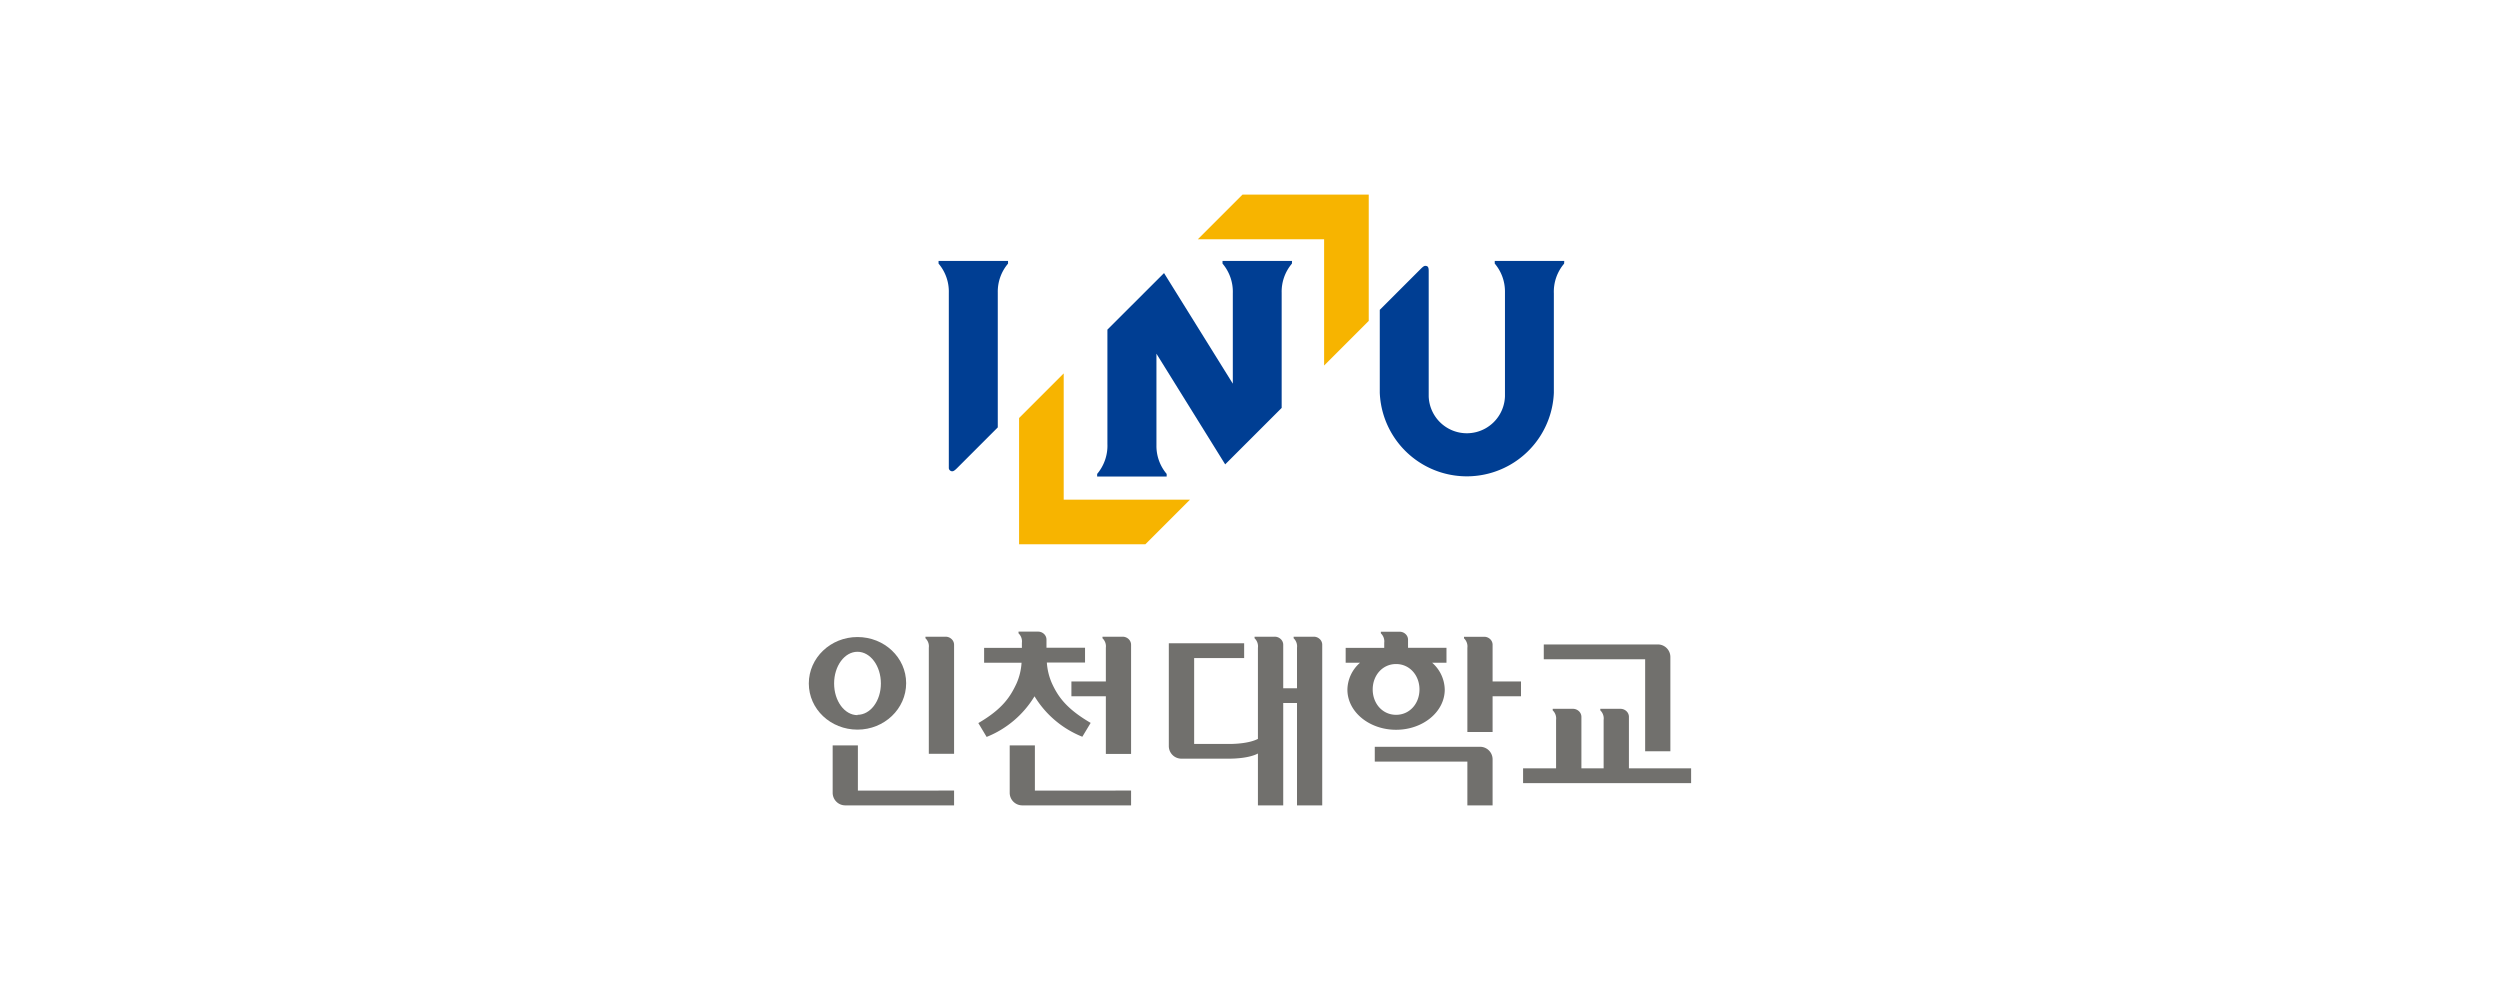 <svg id="레이어_1" data-name="레이어 1" xmlns="http://www.w3.org/2000/svg" viewBox="0 0 675 270"><defs><style>.cls-1{fill:#f7b400;}.cls-2{fill:#003e93;}.cls-3{fill:#71706d;}.cls-4{fill:none;}</style></defs><polygon class="cls-1" points="309.24 146.96 321.29 134.91 287.2 134.91 287.2 100.82 275.15 112.87 275.15 146.96 309.24 146.96"/><polygon class="cls-1" points="335.47 52.55 323.42 64.6 357.51 64.6 357.51 98.69 369.56 86.64 369.56 52.55 335.47 52.55"/><path class="cls-2" d="M272.17,70.46H253.41v.71a0,0,0,0,1,0,0h0A11.66,11.66,0,0,1,256.18,79v47.25a.92.92,0,0,0,.54.91c.51.24.9,0,1.61-.69h0l11.07-11.08V78.93a11.67,11.67,0,0,1,2.77-7.75h0a0,0,0,0,1,0,0Z"/><path class="cls-2" d="M422.35,70.46H403.58v.71a0,0,0,0,1,0,0h0a11.63,11.63,0,0,1,2.76,7.48V107a10.3,10.3,0,0,1-20.59,0V73.36c0-.66,0-1.35-.54-1.52s-.82,0-1.52.67h0L372.54,83.66v22.4a23.52,23.52,0,0,0,47,0V79.19a11.69,11.69,0,0,1,2.77-8h0s0,0,0,0Z"/><path class="cls-2" d="M348.85,70.46H330.08v.71a0,0,0,0,1,0,0h0a11.74,11.74,0,0,1,2.78,8v24.42L314.29,73.73,299,89v30.86h0a11.81,11.81,0,0,1-2.77,8.1v.71H315v-.71h0a11.68,11.68,0,0,1-2.76-7.69V95.5l18.56,29.88,15.25-15.25V79.05a11.7,11.7,0,0,1,2.77-7.87h0s0,0,0,0Z"/><path class="cls-3" d="M256.89,172.52a2.33,2.33,0,0,0-1.62-.61h-5.4v.42a3,3,0,0,1,.91,2.56v28.64h6.82V174.14A2.09,2.09,0,0,0,256.89,172.52Z"/><path class="cls-3" d="M231.63,213.47V201.26h-6.81v12.79a3.4,3.4,0,0,0,3.4,3.4H257.6v-4Z"/><path class="cls-3" d="M231.52,172c-7.25,0-13.14,5.61-13.14,12.54S224.27,197,231.52,197s13.14-5.62,13.14-12.54S238.78,172,231.52,172Zm0,21.09c-3.49,0-6.31-3.82-6.31-8.55s2.82-8.56,6.31-8.56,6.32,3.83,6.32,8.56S235,193,231.52,193Z"/><path class="cls-3" d="M279.42,213.47V201.26h-6.8v12.79a3.39,3.39,0,0,0,3.39,3.4h29.38v-4Z"/><path class="cls-3" d="M284,184.45a16.56,16.56,0,0,1-1.35-5.57h10.31v-4H282.55v-2.12a2.11,2.11,0,0,0-.71-1.63,2.31,2.31,0,0,0-1.62-.59H275V171a3,3,0,0,1,.91,2.57v1.36h-10.2v4h10.11a16.3,16.3,0,0,1-1.34,5.57c-1.69,3.62-3.76,6.9-10.33,10.73l2.24,3.74A26.69,26.69,0,0,0,279.32,188a26.7,26.7,0,0,0,12.91,10.92l2.25-3.74C287.91,191.35,285.65,188.07,284,184.45Z"/><path class="cls-3" d="M304.69,172.52a2.35,2.35,0,0,0-1.63-.61h-5.39v.42a3,3,0,0,1,.91,2.56V184h-9.3v4h9.3v15.57h6.81V174.14A2.12,2.12,0,0,0,304.69,172.52Z"/><path class="cls-3" d="M356.3,172.52a2.32,2.32,0,0,0-1.62-.61h-5.4v.42a3,3,0,0,1,.91,2.56v10.94h-3.72V174.14a2.08,2.08,0,0,0-.71-1.62,2.32,2.32,0,0,0-1.63-.61h-5.4v.42a3,3,0,0,1,.91,2.56V199.5c-2.3,1.19-6,1.37-7.79,1.37h-9.43V177.68h13.5v-4H315.58v27.76a3.4,3.4,0,0,0,3.4,3.4h12.87c1.79,0,5.49-.18,7.79-1.39v14h6.83V189.81h3.72v27.64H357V174.14A2.08,2.08,0,0,0,356.3,172.52Z"/><path class="cls-3" d="M403,184v-9.84a2.09,2.09,0,0,0-.69-1.62,2.32,2.32,0,0,0-1.63-.61h-5.4v.42a3,3,0,0,1,.91,2.56v22.73H403V188h7.67v-4Z"/><path class="cls-3" d="M390.55,174.91H380.17v-2.12a2.08,2.08,0,0,0-.71-1.63,2.3,2.3,0,0,0-1.63-.59h-5V171a3,3,0,0,1,.91,2.57v1.36H363.33v4h3.89a9.83,9.83,0,0,0-3.42,7.27c0,6,5.89,10.84,13.14,10.84s13.14-4.85,13.14-10.84a9.85,9.85,0,0,0-3.41-7.27h3.88ZM376.94,193c-3.68,0-6.31-3.06-6.31-6.85s2.63-6.86,6.31-6.86,6.32,3.07,6.32,6.86S380.64,193,376.94,193Z"/><path class="cls-3" d="M399.61,201.63H371.19v4h25v11.83H403V205A3.39,3.39,0,0,0,399.61,201.63Z"/><path class="cls-3" d="M447.64,174H416.82v4h27.37v24.84H451V177.37A3.39,3.39,0,0,0,447.64,174Z"/><path class="cls-3" d="M439.81,207.45V193.62a2.1,2.1,0,0,0-.7-1.63,2.36,2.36,0,0,0-1.64-.61h-5.39v.42a3,3,0,0,1,.9,2.57v13.08h-6V193.62a2.11,2.11,0,0,0-.71-1.63,2.34,2.34,0,0,0-1.63-.61h-5.41v.42a3,3,0,0,1,.91,2.57v13.08h-8.91v4h45.37v-4Z"/><rect class="cls-4" width="675" height="270"/></svg>